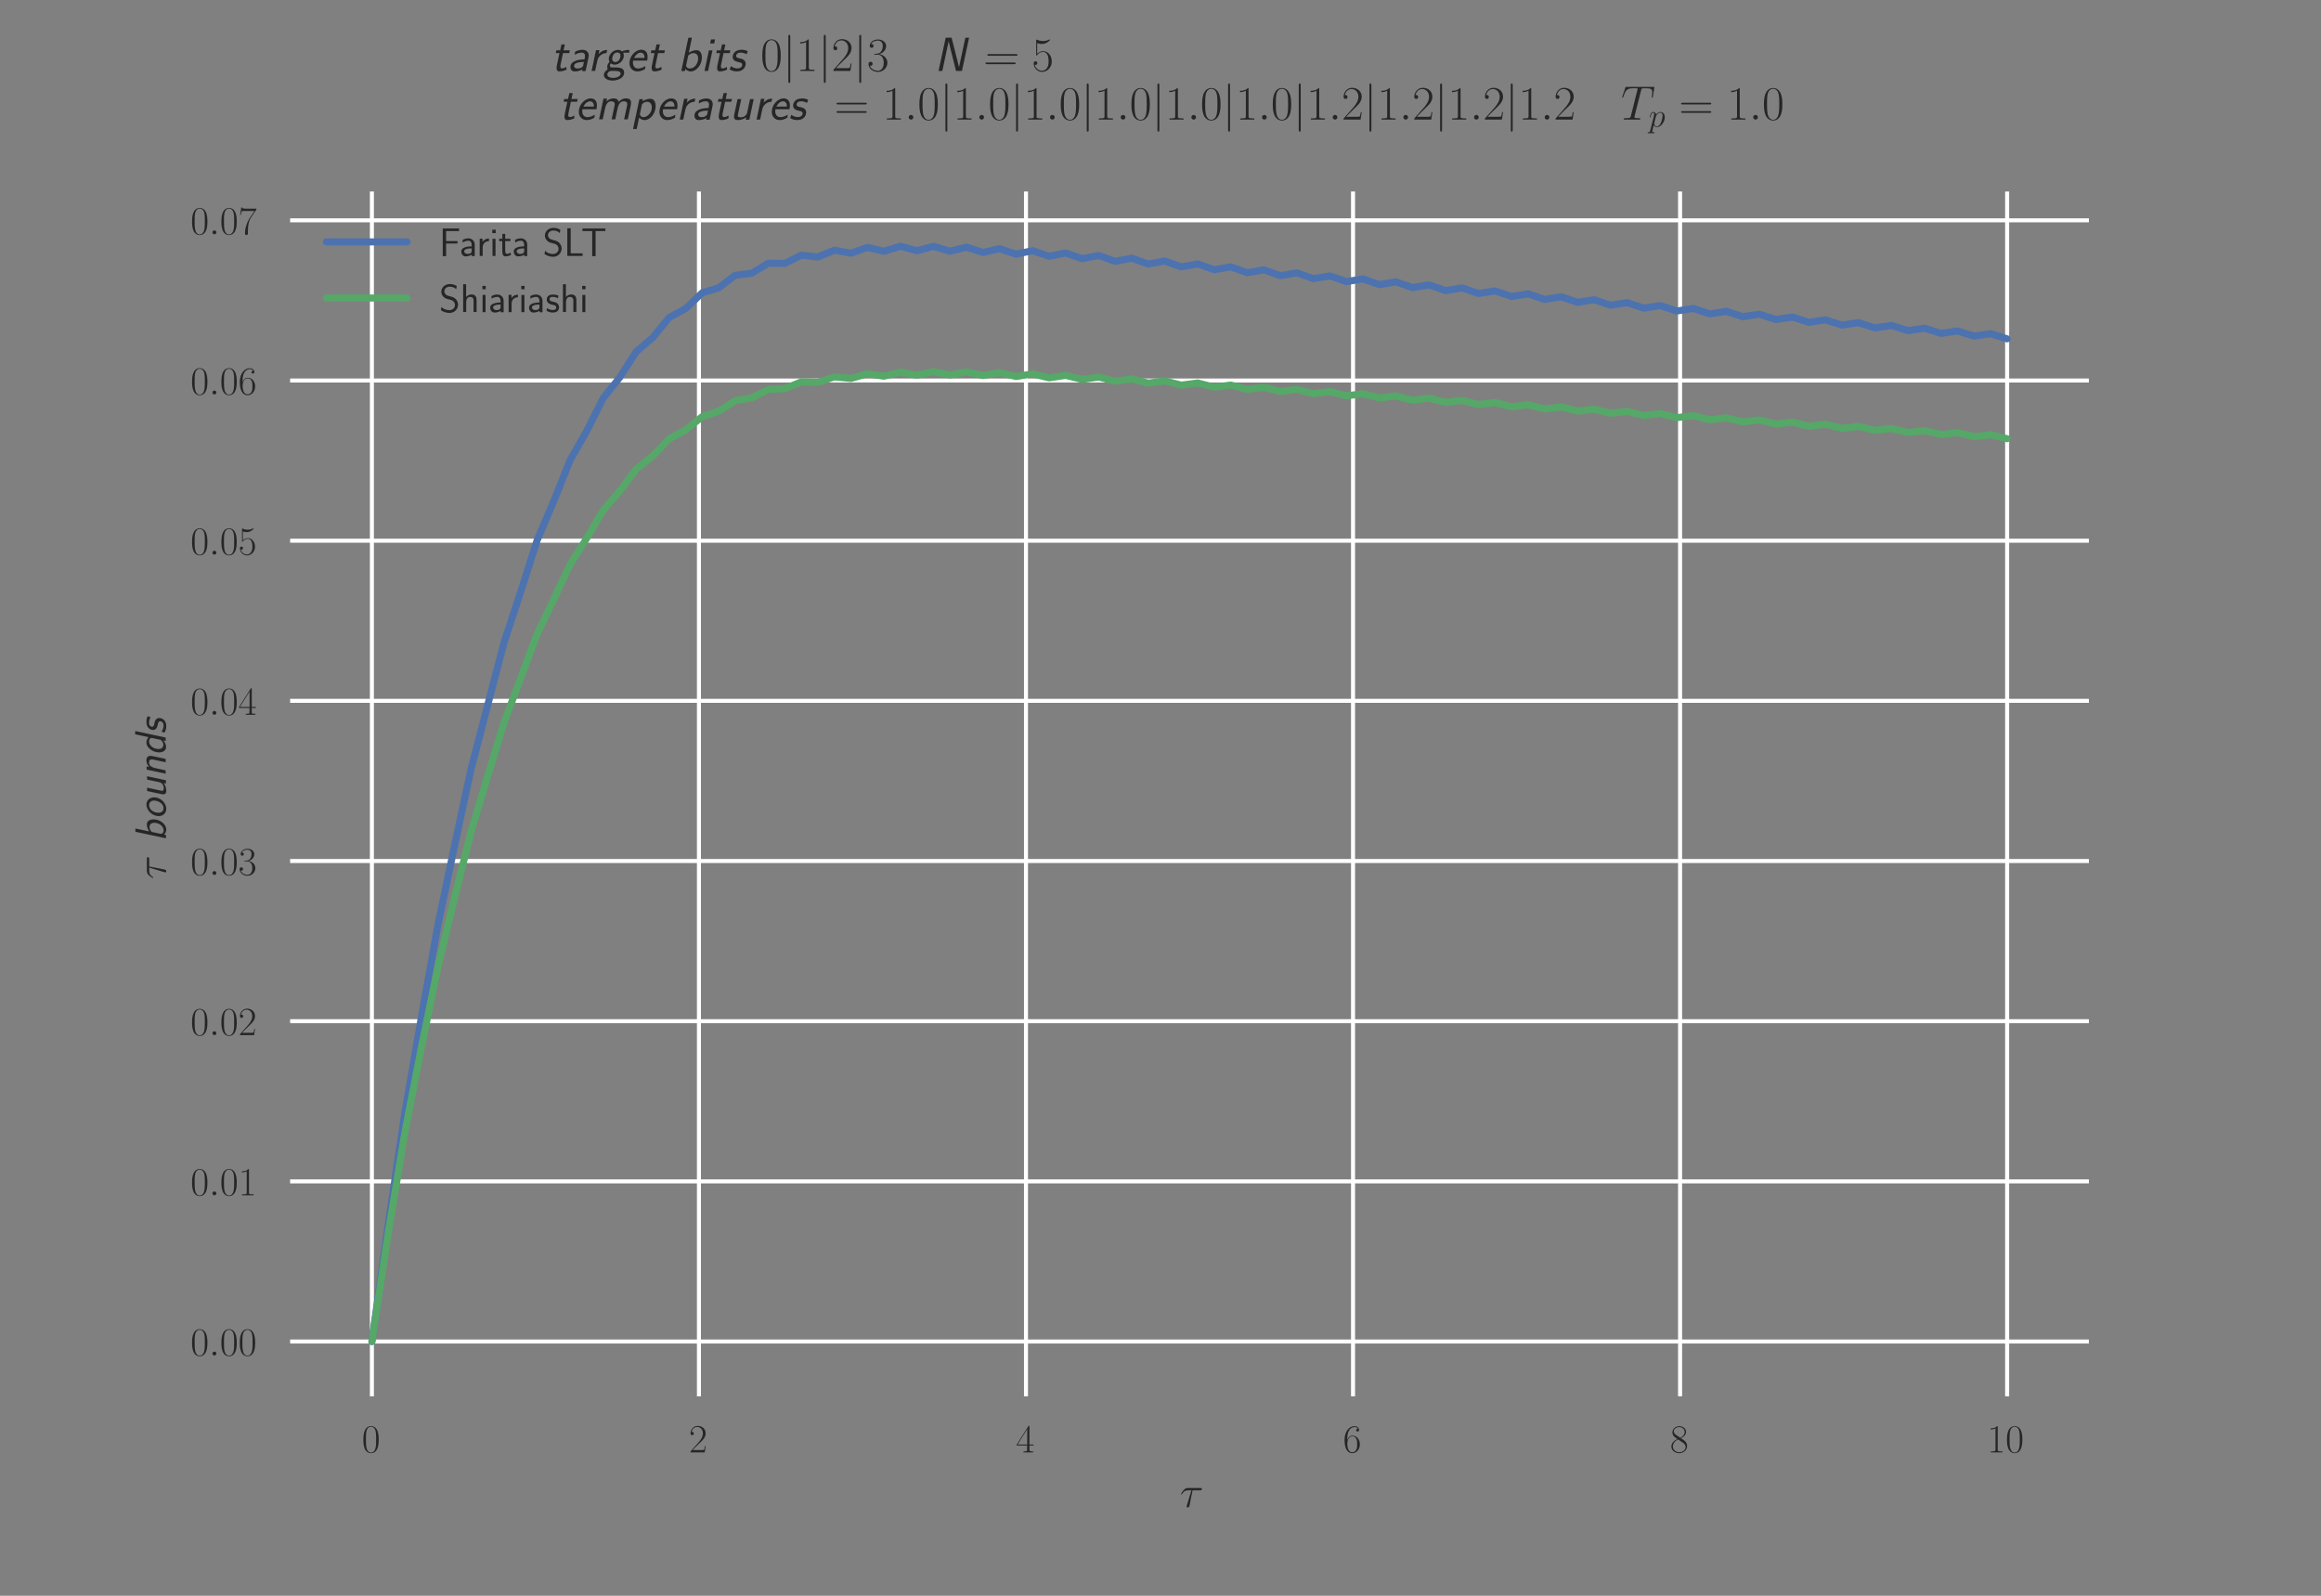 <?xml version="1.0" encoding="utf-8" standalone="no"?>
<!DOCTYPE svg PUBLIC "-//W3C//DTD SVG 1.1//EN"
  "http://www.w3.org/Graphics/SVG/1.1/DTD/svg11.dtd">
<!-- Created with matplotlib (https://matplotlib.org/) -->
<svg height="396pt" version="1.1" viewBox="0 0 576 396" width="576pt" xmlns="http://www.w3.org/2000/svg" xmlns:xlink="http://www.w3.org/1999/xlink">
 <rect x="0" y="0" width="576" height="396" fill="#808080" stroke="none"/>
 <defs>
  <style type="text/css">
*{stroke-linecap:butt;stroke-linejoin:round;}
  </style>
 </defs>
 <g id="figure_1">
  <g id="patch_1">
   <path d="M 0 396 
L 576 396 
L 576 0 
L 0 0 
z
" style="fill:none;"/>
  </g>
  <g id="axes_1">
   <g id="patch_2">
    <path d="M 72 346.5 
L 518.4 346.5 
L 518.4 47.52 
L 72 47.52 
z
" style="fill:none;"/>
   </g>
   <g id="matplotlib.axis_1">
    <g id="xtick_1">
     <g id="line2d_1">
      <path clip-path="url(#p710c9ab25a)" d="M 92.291 346.5 
L 92.291 47.52 
" style="fill:none;stroke:#ffffff;stroke-linecap:round;"/>
     </g>
     <g id="line2d_2"/>
     <g id="text_1">
      <!-- $\mathdefault{0}$ -->
      <defs>
       <path d="M 42 31.641 
C 42 37.75 41.906 48.125 37.703 56.109 
C 34 63.109 28.094 65.594 22.906 65.594 
C 18.094 65.594 12 63.406 8.203 56.203 
C 4.203 48.719 3.797 39.438 3.797 31.641 
C 3.797 25.953 3.906 17.281 7 9.672 
C 11.297 -0.609 19 -2 22.906 -2 
C 27.5 -2 34.5 -0.109 38.594 9.375 
C 41.594 16.281 42 24.359 42 31.641 
z
M 22.906 -0.406 
C 16.5 -0.406 12.703 5.078 11.297 12.688 
C 10.203 18.562 10.203 27.156 10.203 32.75 
C 10.203 40.438 10.203 46.828 11.5 52.922 
C 13.406 61.391 19 64 22.906 64 
C 27 64 32.297 61.297 34.203 53.125 
C 35.5 47.438 35.594 40.734 35.594 32.75 
C 35.594 26.25 35.594 18.266 34.406 12.375 
C 32.297 1.484 26.406 -0.406 22.906 -0.406 
z
" id="CMR17-48"/>
      </defs>
      <g style="fill:#262626;" transform="translate(89.8 360.418)scale(0.1 -0.1)">
       <use transform="scale(0.996)" xlink:href="#CMR17-48"/>
      </g>
     </g>
    </g>
    <g id="xtick_2">
     <g id="line2d_3">
      <path clip-path="url(#p710c9ab25a)" d="M 173.454 346.5 
L 173.454 47.52 
" style="fill:none;stroke:#ffffff;stroke-linecap:round;"/>
     </g>
     <g id="line2d_4"/>
     <g id="text_2">
      <!-- $\mathdefault{2}$ -->
      <defs>
       <path d="M 41.703 15.453 
L 39.906 15.453 
C 38.906 8.375 38.094 7.172 37.703 6.562 
C 37.203 5.766 30 5.766 28.594 5.766 
L 9.406 5.766 
C 13 9.672 20 16.75 28.5 24.953 
C 34.594 30.734 41.703 37.531 41.703 47.422 
C 41.703 59.219 32.297 66 21.797 66 
C 10.797 66 4.094 56.312 4.094 47.344 
C 4.094 43.438 7 42.938 8.203 42.938 
C 9.203 42.938 12.203 43.547 12.203 47.031 
C 12.203 50.109 9.594 51 8.203 51 
C 7.594 51 7 50.906 6.594 50.703 
C 8.5 59.219 14.297 63.406 20.406 63.406 
C 29.094 63.406 34.797 56.516 34.797 47.422 
C 34.797 38.734 29.703 31.25 24 24.75 
L 4.094 2.281 
L 4.094 0 
L 39.297 0 
z
" id="CMR17-50"/>
      </defs>
      <g style="fill:#262626;" transform="translate(170.964 360.418)scale(0.1 -0.1)">
       <use transform="scale(0.996)" xlink:href="#CMR17-50"/>
      </g>
     </g>
    </g>
    <g id="xtick_3">
     <g id="line2d_5">
      <path clip-path="url(#p710c9ab25a)" d="M 254.618 346.5 
L 254.618 47.52 
" style="fill:none;stroke:#ffffff;stroke-linecap:round;"/>
     </g>
     <g id="line2d_6"/>
     <g id="text_3">
      <!-- $\mathdefault{4}$ -->
      <defs>
       <path d="M 33.594 64.406 
C 33.594 66.5 33.5 66.5 31.703 66.5 
L 2 19.594 
L 2 17 
L 27.797 17 
L 27.797 7.141 
C 27.797 3.5 27.594 2.5 20.594 2.5 
L 18.703 2.5 
L 18.703 0 
C 21.906 0 27.297 0 30.703 0 
C 34.094 0 39.5 0 42.703 0 
L 42.703 2.5 
L 40.797 2.5 
C 33.797 2.5 33.594 3.5 33.594 7.141 
L 33.594 17 
L 43.797 17 
L 43.797 19.594 
L 33.594 19.594 
z
M 28.094 57.859 
L 28.094 19.594 
L 4 19.594 
z
" id="CMR17-52"/>
      </defs>
      <g style="fill:#262626;" transform="translate(252.127 360.418)scale(0.1 -0.1)">
       <use transform="scale(0.996)" xlink:href="#CMR17-52"/>
      </g>
     </g>
    </g>
    <g id="xtick_4">
     <g id="line2d_7">
      <path clip-path="url(#p710c9ab25a)" d="M 335.782 346.5 
L 335.782 47.52 
" style="fill:none;stroke:#ffffff;stroke-linecap:round;"/>
     </g>
     <g id="line2d_8"/>
     <g id="text_4">
      <!-- $\mathdefault{6}$ -->
      <defs>
       <path d="M 10.594 34 
C 10.594 57.656 21.797 63 28.297 63 
C 30.406 63 35.5 62.641 37.5 59 
C 35.906 59 32.906 59 32.906 55.516 
C 32.906 52.828 35.094 51.922 36.5 51.922 
C 37.406 51.922 40.094 52.312 40.094 55.625 
C 40.094 61.781 35.094 65.297 28.203 65.297 
C 16.297 65.297 3.797 52.969 3.797 31 
C 3.797 3.953 15.094 -2 23.094 -2 
C 32.797 -2 42 6.672 42 20.047 
C 42 32.516 33.906 41.594 23.703 41.594 
C 17.594 41.594 13.094 37.609 10.594 30.625 
z
M 23.094 0.391 
C 10.797 0.391 10.797 18.75 10.797 22.438 
C 10.797 29.625 14.203 40 23.5 40 
C 25.203 40 30.094 40 33.406 33.125 
C 35.203 29.219 35.203 25.141 35.203 20.141 
C 35.203 14.75 35.203 10.781 33.094 6.781 
C 30.906 2.672 27.703 0.391 23.094 0.391 
z
" id="CMR17-54"/>
      </defs>
      <g style="fill:#262626;" transform="translate(333.291 360.418)scale(0.1 -0.1)">
       <use transform="scale(0.996)" xlink:href="#CMR17-54"/>
      </g>
     </g>
    </g>
    <g id="xtick_5">
     <g id="line2d_9">
      <path clip-path="url(#p710c9ab25a)" d="M 416.945 346.5 
L 416.945 47.52 
" style="fill:none;stroke:#ffffff;stroke-linecap:round;"/>
     </g>
     <g id="line2d_10"/>
     <g id="text_5">
      <!-- $\mathdefault{8}$ -->
      <defs>
       <path d="M 27.203 35.375 
C 33.5 38.547 39.906 43.328 39.906 50.984 
C 39.906 60.016 31.094 65.297 23 65.297 
C 13.906 65.297 5.906 58.734 5.906 49.688 
C 5.906 47.203 6.5 42.922 10.406 39.141 
C 11.406 38.156 15.594 35.172 18.297 33.281 
C 13.797 30.984 3.297 25.531 3.297 14.594 
C 3.297 4.359 13.094 -2 22.797 -2 
C 33.5 -2 42.5 5.656 42.5 15.781 
C 42.5 24.844 36.406 29.016 32.406 31.703 
z
M 14.094 44.094 
C 13.297 44.594 9.297 47.672 9.297 52.359 
C 9.297 58.422 15.594 63 22.797 63 
C 30.703 63 36.5 57.438 36.5 50.969 
C 36.5 41.703 26.094 36.422 25.594 36.422 
C 25.5 36.422 25.406 36.422 24.594 37.031 
z
M 32.5 23.734 
C 34 22.641 38.797 19.375 38.797 13.297 
C 38.797 5.953 31.406 0.391 23 0.391 
C 13.906 0.391 7 6.844 7 14.688 
C 7 22.547 13.094 29.094 20 32.188 
z
" id="CMR17-56"/>
      </defs>
      <g style="fill:#262626;" transform="translate(414.455 360.418)scale(0.1 -0.1)">
       <use transform="scale(0.996)" xlink:href="#CMR17-56"/>
      </g>
     </g>
    </g>
    <g id="xtick_6">
     <g id="line2d_11">
      <path clip-path="url(#p710c9ab25a)" d="M 498.109 346.5 
L 498.109 47.52 
" style="fill:none;stroke:#ffffff;stroke-linecap:round;"/>
     </g>
     <g id="line2d_12"/>
     <g id="text_6">
      <!-- $\mathdefault{10}$ -->
      <defs>
       <path d="M 26.594 63.406 
C 26.594 65.5 26.5 65.5 25.094 65.5 
C 21.203 61.188 15.297 59.797 9.703 59.797 
C 9.406 59.797 8.906 59.797 8.797 59.5 
C 8.703 59.297 8.703 59.094 8.703 57 
C 11.797 57 17 57.594 21 59.984 
L 21 7.203 
C 21 3.688 20.797 2.5 12.203 2.5 
L 9.203 2.5 
L 9.203 0 
C 14 0 19 0 23.797 0 
C 28.594 0 33.594 0 38.406 0 
L 38.406 2.5 
L 35.406 2.5 
C 26.797 2.5 26.594 3.594 26.594 7.156 
z
" id="CMR17-49"/>
      </defs>
      <g style="fill:#262626;" transform="translate(493.128 360.418)scale(0.1 -0.1)">
       <use transform="scale(0.996)" xlink:href="#CMR17-49"/>
       <use transform="translate(45.69 0)scale(0.996)" xlink:href="#CMR17-48"/>
      </g>
     </g>
    </g>
    <g id="text_7">
     <!-- $\tau$ -->
     <defs>
      <path d="M 28.703 37.625 
L 45.297 37.625 
C 46.594 37.625 49.906 37.625 49.906 40.812 
C 49.906 43 48 43 46.203 43 
L 18.703 43 
C 16.406 43 13 43 8.406 38.125 
C 5.797 35.234 2.594 29.953 2.594 29.359 
C 2.594 28.766 3.094 28.562 3.703 28.562 
C 4.406 28.562 4.5 28.859 5 29.453 
C 10.203 37.625 15.406 37.625 17.906 37.625 
L 26.203 37.625 
L 15.797 3.484 
C 15.297 1.984 15.297 1.781 15.297 1.484 
C 15.297 0.391 16 -1 18 -1 
C 21.094 -1 21.594 1.688 21.906 3.172 
z
" id="CMMI12-28"/>
     </defs>
     <g style="fill:#262626;" transform="translate(292.805 373.966)scale(0.11 -0.11)">
      <use transform="scale(0.996)" xlink:href="#CMMI12-28"/>
     </g>
    </g>
   </g>
   <g id="matplotlib.axis_2">
    <g id="ytick_1">
     <g id="line2d_13">
      <path clip-path="url(#p710c9ab25a)" d="M 72 332.91 
L 518.4 332.91 
" style="fill:none;stroke:#ffffff;stroke-linecap:round;"/>
     </g>
     <g id="line2d_14"/>
     <g id="text_8">
      <!-- $\mathdefault{0.00}$ -->
      <defs>
       <path d="M 18.406 4.797 
C 18.406 7.688 16 9.672 13.594 9.672 
C 10.703 9.672 8.703 7.281 8.703 4.891 
C 8.703 2 11.094 0 13.5 0 
C 16.406 0 18.406 2.391 18.406 4.797 
z
" id="CMMI12-58"/>
      </defs>
      <g style="fill:#262626;" transform="translate(47.289 336.369)scale(0.1 -0.1)">
       <use transform="scale(0.996)" xlink:href="#CMR17-48"/>
       <use transform="translate(45.69 0)scale(0.996)" xlink:href="#CMMI12-58"/>
       <use transform="translate(72.788 0)scale(0.996)" xlink:href="#CMR17-48"/>
       <use transform="translate(118.478 0)scale(0.996)" xlink:href="#CMR17-48"/>
      </g>
     </g>
    </g>
    <g id="ytick_2">
     <g id="line2d_15">
      <path clip-path="url(#p710c9ab25a)" d="M 72 293.163 
L 518.4 293.163 
" style="fill:none;stroke:#ffffff;stroke-linecap:round;"/>
     </g>
     <g id="line2d_16"/>
     <g id="text_9">
      <!-- $\mathdefault{0.01}$ -->
      <g style="fill:#262626;" transform="translate(47.289 296.622)scale(0.1 -0.1)">
       <use transform="scale(0.996)" xlink:href="#CMR17-48"/>
       <use transform="translate(45.69 0)scale(0.996)" xlink:href="#CMMI12-58"/>
       <use transform="translate(72.788 0)scale(0.996)" xlink:href="#CMR17-48"/>
       <use transform="translate(118.478 0)scale(0.996)" xlink:href="#CMR17-49"/>
      </g>
     </g>
    </g>
    <g id="ytick_3">
     <g id="line2d_17">
      <path clip-path="url(#p710c9ab25a)" d="M 72 253.415 
L 518.4 253.415 
" style="fill:none;stroke:#ffffff;stroke-linecap:round;"/>
     </g>
     <g id="line2d_18"/>
     <g id="text_10">
      <!-- $\mathdefault{0.02}$ -->
      <g style="fill:#262626;" transform="translate(47.289 256.874)scale(0.1 -0.1)">
       <use transform="scale(0.996)" xlink:href="#CMR17-48"/>
       <use transform="translate(45.69 0)scale(0.996)" xlink:href="#CMMI12-58"/>
       <use transform="translate(72.788 0)scale(0.996)" xlink:href="#CMR17-48"/>
       <use transform="translate(118.478 0)scale(0.996)" xlink:href="#CMR17-50"/>
      </g>
     </g>
    </g>
    <g id="ytick_4">
     <g id="line2d_19">
      <path clip-path="url(#p710c9ab25a)" d="M 72 213.667 
L 518.4 213.667 
" style="fill:none;stroke:#ffffff;stroke-linecap:round;"/>
     </g>
     <g id="line2d_20"/>
     <g id="text_11">
      <!-- $\mathdefault{0.03}$ -->
      <defs>
       <path d="M 22.094 33.703 
C 31 33.703 34.906 25.969 34.906 17.031 
C 34.906 5 28.5 0.391 22.703 0.391 
C 17.406 0.391 8.797 3.031 6.094 10.828 
C 6.594 10.625 7.094 10.625 7.594 10.625 
C 10 10.625 11.797 12.219 11.797 14.812 
C 11.797 17.703 9.594 19 7.594 19 
C 5.906 19 3.297 18.203 3.297 14.469 
C 3.297 5.234 12.297 -2 22.906 -2 
C 34 -2 42.5 6.719 42.5 16.953 
C 42.5 26.672 34.5 33.703 25 34.797 
C 32.594 36.375 39.906 43.062 39.906 52.016 
C 39.906 59.688 32 65.297 23 65.297 
C 13.906 65.297 5.906 59.828 5.906 52.016 
C 5.906 48.594 8.5 48 9.797 48 
C 11.906 48 13.703 49.297 13.703 51.891 
C 13.703 54.469 11.906 55.766 9.797 55.766 
C 9.406 55.766 8.906 55.766 8.5 55.578 
C 11.406 61.859 19.297 63 22.797 63 
C 26.297 63 32.906 61.328 32.906 51.875 
C 32.906 49.109 32.5 44.188 29.094 39.844 
C 26.094 36 22.703 36 19.406 35.688 
C 18.906 35.688 16.594 35.453 16.203 35.453 
C 15.5 35.359 15.094 35.266 15.094 34.5 
C 15.094 33.797 15.203 33.703 17.203 33.703 
z
" id="CMR17-51"/>
      </defs>
      <g style="fill:#262626;" transform="translate(47.289 217.127)scale(0.1 -0.1)">
       <use transform="scale(0.996)" xlink:href="#CMR17-48"/>
       <use transform="translate(45.69 0)scale(0.996)" xlink:href="#CMMI12-58"/>
       <use transform="translate(72.788 0)scale(0.996)" xlink:href="#CMR17-48"/>
       <use transform="translate(118.478 0)scale(0.996)" xlink:href="#CMR17-51"/>
      </g>
     </g>
    </g>
    <g id="ytick_5">
     <g id="line2d_21">
      <path clip-path="url(#p710c9ab25a)" d="M 72 173.92 
L 518.4 173.92 
" style="fill:none;stroke:#ffffff;stroke-linecap:round;"/>
     </g>
     <g id="line2d_22"/>
     <g id="text_12">
      <!-- $\mathdefault{0.04}$ -->
      <g style="fill:#262626;" transform="translate(47.289 177.379)scale(0.1 -0.1)">
       <use transform="scale(0.996)" xlink:href="#CMR17-48"/>
       <use transform="translate(45.69 0)scale(0.996)" xlink:href="#CMMI12-58"/>
       <use transform="translate(72.788 0)scale(0.996)" xlink:href="#CMR17-48"/>
       <use transform="translate(118.478 0)scale(0.996)" xlink:href="#CMR17-52"/>
      </g>
     </g>
    </g>
    <g id="ytick_6">
     <g id="line2d_23">
      <path clip-path="url(#p710c9ab25a)" d="M 72 134.172 
L 518.4 134.172 
" style="fill:none;stroke:#ffffff;stroke-linecap:round;"/>
     </g>
     <g id="line2d_24"/>
     <g id="text_13">
      <!-- $\mathdefault{0.05}$ -->
      <defs>
       <path d="M 11.406 57.688 
C 12.406 57.281 16.5 56 20.703 56 
C 30 56 35.094 61.109 38 64.062 
C 38 64.953 38 65.5 37.406 65.5 
C 37.297 65.5 37.094 65.5 36.297 65.047 
C 32.797 63.406 28.703 62.078 23.703 62.078 
C 20.703 62.078 16.203 62.484 11.297 64.672 
C 10.203 65.172 10 65.172 9.906 65.172 
C 9.406 65.172 9.297 65.062 9.297 63.078 
L 9.297 34.422 
C 9.297 32.641 9.297 32.141 10.297 32.141 
C 10.797 32.141 11 32.344 11.5 33.031 
C 14.703 37.516 19.094 39.406 24.094 39.406 
C 27.594 39.406 35.094 37.219 35.094 20.141 
C 35.094 16.953 35.094 11.172 32.094 6.578 
C 29.594 2.484 25.703 0.391 21.406 0.391 
C 14.797 0.391 8.094 5 6.297 12.719 
C 6.703 12.609 7.5 12.422 7.906 12.422 
C 9.203 12.422 11.703 13.125 11.703 16.219 
C 11.703 18.906 9.797 20 7.906 20 
C 5.594 20 4.094 18.594 4.094 15.797 
C 4.094 7.094 11 -2 21.594 -2 
C 31.906 -2 41.703 6.875 41.703 19.75 
C 41.703 31.719 33.906 41 24.203 41 
C 19.094 41 14.797 39.109 11.406 35.531 
z
" id="CMR17-53"/>
      </defs>
      <g style="fill:#262626;" transform="translate(47.289 137.632)scale(0.1 -0.1)">
       <use transform="scale(0.996)" xlink:href="#CMR17-48"/>
       <use transform="translate(45.69 0)scale(0.996)" xlink:href="#CMMI12-58"/>
       <use transform="translate(72.788 0)scale(0.996)" xlink:href="#CMR17-48"/>
       <use transform="translate(118.478 0)scale(0.996)" xlink:href="#CMR17-53"/>
      </g>
     </g>
    </g>
    <g id="ytick_7">
     <g id="line2d_25">
      <path clip-path="url(#p710c9ab25a)" d="M 72 94.425 
L 518.4 94.425 
" style="fill:none;stroke:#ffffff;stroke-linecap:round;"/>
     </g>
     <g id="line2d_26"/>
     <g id="text_14">
      <!-- $\mathdefault{0.06}$ -->
      <g style="fill:#262626;" transform="translate(47.289 97.884)scale(0.1 -0.1)">
       <use transform="scale(0.996)" xlink:href="#CMR17-48"/>
       <use transform="translate(45.69 0)scale(0.996)" xlink:href="#CMMI12-58"/>
       <use transform="translate(72.788 0)scale(0.996)" xlink:href="#CMR17-48"/>
       <use transform="translate(118.478 0)scale(0.996)" xlink:href="#CMR17-54"/>
      </g>
     </g>
    </g>
    <g id="ytick_8">
     <g id="line2d_27">
      <path clip-path="url(#p710c9ab25a)" d="M 72 54.677 
L 518.4 54.677 
" style="fill:none;stroke:#ffffff;stroke-linecap:round;"/>
     </g>
     <g id="line2d_28"/>
     <g id="text_15">
      <!-- $\mathdefault{0.07}$ -->
      <defs>
       <path d="M 45.094 61.578 
L 45.094 63.766 
L 21.594 63.766 
C 9.906 63.766 9.703 65.078 9.297 67 
L 7.5 67 
L 4.594 48.344 
L 6.406 48.344 
C 6.703 50.234 7.406 55.312 8.594 57.203 
C 9.203 58 16.594 58 18.297 58 
L 40.297 58 
L 29.203 41.578 
C 21.797 30.531 16.703 15.609 16.703 2.578 
C 16.703 1.391 16.703 -2 20.297 -2 
C 23.906 -2 23.906 1.391 23.906 2.672 
L 23.906 7.266 
C 23.906 23.562 26.703 34.312 31.297 41.188 
z
" id="CMR17-55"/>
      </defs>
      <g style="fill:#262626;" transform="translate(47.289 58.137)scale(0.1 -0.1)">
       <use transform="scale(0.996)" xlink:href="#CMR17-48"/>
       <use transform="translate(45.69 0)scale(0.996)" xlink:href="#CMMI12-58"/>
       <use transform="translate(72.788 0)scale(0.996)" xlink:href="#CMR17-48"/>
       <use transform="translate(118.478 0)scale(0.996)" xlink:href="#CMR17-55"/>
      </g>
     </g>
    </g>
    <g id="text_16">
     <!-- $\tau \textit{ bounds }$ -->
     <defs>
      <path d="M 29.703 69 
L 22.297 69 
L 7.5 -0.203 
L 15.094 -0.203 
L 16 4.281 
C 18.906 0.797 23.094 -1 27.5 -1 
C 38.703 -1 50.406 12.344 50.406 27.953 
C 50.406 34.875 47.406 43.062 39.406 43.062 
C 36.297 43.062 30 42.375 23.094 37.797 
z
M 22 31.969 
C 25.703 35.719 29.594 37 32.797 37 
C 38 37 42.594 33.734 42.594 26.25 
C 42.594 15.719 35.594 5.078 25 5.078 
C 18.906 5.078 17.5 10.391 17.5 10.891 
C 17.5 11.375 17.594 11.781 17.703 12.156 
z
" id="CMSSI17-98"/>
      <path d="M 49.297 26.297 
C 49.297 37 42.203 44 32.797 44 
C 19.5 44 6.703 30.203 6.703 16.203 
C 6.703 6.297 13.5 -1 23.297 -1 
C 36.406 -1 49.297 11.906 49.297 26.297 
z
M 24.594 5.266 
C 18.906 5.266 14.406 9.188 14.406 16.891 
C 14.406 27.516 21.406 37.922 31.5 37.922 
C 37.5 37.922 41.906 33.906 41.906 26.812 
C 41.906 17.5 35.406 5.266 24.594 5.266 
z
" id="CMSSI17-111"/>
      <path d="M 50 42.5 
L 42.406 42.5 
L 36.406 14.5 
C 35.203 8.734 29.797 4.781 23.297 4.781 
C 18.703 4.781 17 5.672 17 8.359 
C 17 9.156 17.297 10.453 17.297 10.547 
L 24.094 42.5 
L 16.5 42.5 
L 9.594 10.312 
C 9.297 8.938 9.094 8.047 9.094 5.953 
C 9.094 -0.203 13.5 -1 16.797 -1 
C 23.203 -1 29.297 0.984 34.5 4.688 
L 33.5 -0.203 
L 40.906 -0.203 
z
" id="CMSSI17-117"/>
      <path d="M 47.203 29.75 
C 47.594 31.438 47.703 32.344 47.703 34.812 
C 47.703 41.078 44.203 44.062 37.297 44.062 
C 28.797 44.062 23 37.797 22.594 37.391 
L 23.906 43.562 
L 16.594 43.562 
L 7.406 0.5 
L 15 0.5 
L 19.594 21.984 
C 20.5 26.266 23.094 38 32.203 38 
C 37.5 38 39.797 35.906 39.797 32.016 
C 39.797 30.625 39.703 30.234 39.594 29.734 
L 33.297 0.5 
L 40.906 0.5 
z
" id="CMSSI17-110"/>
      <path d="M 55.594 69.5 
L 48.203 69.5 
L 41.703 39.094 
C 36.906 43.875 31.203 43.875 28.906 43.875 
C 17.906 43.875 7.203 29.641 7.203 15.234 
C 7.203 6.859 11.297 -0.5 19.203 -0.5 
C 21.703 -0.5 27.703 0.094 34.297 5.312 
L 33.203 0.297 
L 40.797 0.297 
z
M 35.703 11.906 
C 34.203 9.906 30.094 5.609 24.594 5.609 
C 21.594 5.609 14.906 6.891 14.906 16.594 
C 14.906 28 22.406 38 32.406 38 
C 36.797 38 39.094 35.484 40.203 33.297 
z
" id="CMSSI17-100"/>
      <path d="M 40.906 40.984 
C 37.094 42.969 33.406 43.969 28.094 43.969 
C 12 43.969 9.594 32.469 9.594 29.078 
C 9.594 20.969 17.703 19.266 20.797 18.578 
C 26 17.469 29.406 16.766 29.406 12.672 
C 29.406 10.781 28 5.266 19.5 5.266 
C 16.203 5.266 10.703 5.969 6 9.969 
L 3.406 3.281 
C 6.703 0.984 11.906 -1 18.203 -1 
C 33.406 -1 36.703 10.297 36.703 14.797 
C 36.703 23.391 28.5 25.094 24.594 25.906 
C 20.203 26.797 16.906 27.5 16.906 31.188 
C 16.906 31.484 16.906 38 25.906 38 
C 30.094 38 34 37.203 38.406 34.594 
z
" id="CMSSI17-115"/>
     </defs>
     <g style="fill:#262626;" transform="translate(41.158 218.169)rotate(-90)scale(0.11 -0.11)">
      <use transform="scale(0.996)" xlink:href="#CMMI12-28"/>
      <use transform="translate(84.72 0)scale(0.996)" xlink:href="#CMSSI17-98"/>
      <use transform="translate(135.528 0)scale(0.996)" xlink:href="#CMSSI17-111"/>
      <use transform="translate(182.371 0)scale(0.996)" xlink:href="#CMSSI17-117"/>
      <use transform="translate(230.576 0)scale(0.996)" xlink:href="#CMSSI17-110"/>
      <use transform="translate(278.781 0)scale(0.996)" xlink:href="#CMSSI17-100"/>
      <use transform="translate(326.986 0)scale(0.996)" xlink:href="#CMSSI17-115"/>
     </g>
    </g>
   </g>
   <g id="line2d_29">
    <path clip-path="url(#p710c9ab25a)" d="M 92.291 332.91 
L 96.39 303.59 
L 100.489 276.05 
L 104.588 252.337 
L 108.688 229.506 
L 112.787 209.968 
L 116.886 190.919 
L 120.985 175.123 
L 125.084 159.468 
L 129.183 146.984 
L 133.283 134.119 
L 137.382 124.459 
L 141.481 114.203 
L 145.58 107.002 
L 149.679 98.834 
L 153.779 93.686 
L 157.878 87.289 
L 161.977 83.793 
L 166.076 78.79 
L 170.175 76.577 
L 174.274 72.649 
L 178.374 71.413 
L 182.473 68.305 
L 186.572 67.804 
L 190.671 65.312 
L 194.77 65.357 
L 198.869 63.326 
L 202.969 63.775 
L 207.068 62.087 
L 211.167 62.831 
L 215.266 61.397 
L 219.365 62.356 
L 223.464 61.11 
L 227.564 62.224 
L 231.663 61.117 
L 235.762 62.342 
L 239.861 61.339 
L 243.96 62.642 
L 248.06 61.717 
L 252.159 63.074 
L 256.258 62.207 
L 260.357 63.602 
L 264.456 62.778 
L 268.555 64.197 
L 272.655 63.407 
L 276.754 64.842 
L 280.853 64.077 
L 284.952 65.52 
L 289.051 64.775 
L 293.15 66.223 
L 297.25 65.494 
L 301.349 66.942 
L 305.448 66.226 
L 309.547 67.671 
L 313.646 66.966 
L 317.745 68.408 
L 321.845 67.711 
L 325.944 69.147 
L 330.043 68.459 
L 334.142 69.889 
L 338.241 69.207 
L 342.34 70.63 
L 346.44 69.954 
L 350.539 71.37 
L 354.638 70.699 
L 358.737 72.107 
L 362.836 71.442 
L 366.936 72.842 
L 371.035 72.182 
L 375.134 73.574 
L 379.233 72.919 
L 383.332 74.303 
L 387.431 73.652 
L 391.531 75.027 
L 395.63 74.381 
L 399.729 75.748 
L 403.828 75.106 
L 407.927 76.465 
L 412.026 75.827 
L 416.126 77.178 
L 420.225 76.544 
L 424.324 77.887 
L 428.423 77.257 
L 432.522 78.592 
L 436.621 77.966 
L 440.721 79.293 
L 444.82 78.671 
L 448.919 79.989 
L 453.018 79.371 
L 457.117 80.682 
L 461.217 80.067 
L 465.316 81.371 
L 469.415 80.759 
L 473.514 82.055 
L 477.613 81.447 
L 481.712 82.735 
L 485.812 82.132 
L 489.911 83.412 
L 494.01 82.811 
L 498.109 84.084 
" style="fill:none;stroke:#4c72b0;stroke-linecap:round;stroke-width:1.75;"/>
   </g>
   <g id="line2d_30">
    <path clip-path="url(#p710c9ab25a)" d="M 92.291 332.91 
L 96.39 305.736 
L 100.489 280.938 
L 104.588 259.854 
L 108.688 239.917 
L 112.787 222.864 
L 116.886 206.463 
L 120.985 192.725 
L 125.084 179.311 
L 129.183 168.398 
L 133.283 157.379 
L 137.382 148.846 
L 141.481 140.061 
L 145.58 133.608 
L 149.679 126.613 
L 153.779 121.908 
L 157.878 116.44 
L 161.977 113.15 
L 166.076 108.888 
L 170.175 106.703 
L 174.274 103.376 
L 178.374 102.038 
L 182.473 99.424 
L 186.572 98.726 
L 190.671 96.65 
L 194.77 96.431 
L 198.869 94.758 
L 202.969 94.894 
L 207.068 93.521 
L 211.167 93.918 
L 215.266 92.767 
L 219.365 93.356 
L 223.464 92.369 
L 227.564 93.098 
L 231.663 92.233 
L 235.762 93.062 
L 239.861 92.288 
L 243.96 93.19 
L 248.06 92.482 
L 252.159 93.436 
L 256.258 92.778 
L 260.357 93.768 
L 264.456 93.147 
L 268.555 94.163 
L 272.655 93.57 
L 276.754 94.604 
L 280.853 94.032 
L 284.952 95.077 
L 289.051 94.521 
L 293.15 95.574 
L 297.25 95.031 
L 301.349 96.087 
L 305.448 95.554 
L 309.547 96.612 
L 313.646 96.087 
L 317.745 97.144 
L 321.845 96.626 
L 325.944 97.683 
L 330.043 97.17 
L 334.142 98.224 
L 338.241 97.716 
L 342.34 98.767 
L 346.44 98.264 
L 350.539 99.312 
L 354.638 98.812 
L 358.737 99.856 
L 362.836 99.36 
L 366.936 100.4 
L 371.035 99.907 
L 375.134 100.943 
L 379.233 100.453 
L 383.332 101.484 
L 387.431 100.997 
L 391.531 102.024 
L 395.63 101.54 
L 399.729 102.563 
L 403.828 102.081 
L 407.927 103.099 
L 412.026 102.62 
L 416.126 103.634 
L 420.225 103.158 
L 424.324 104.167 
L 428.423 103.693 
L 432.522 104.697 
L 436.621 104.226 
L 440.721 105.226 
L 444.82 104.757 
L 448.919 105.753 
L 453.018 105.286 
L 457.117 106.277 
L 461.217 105.813 
L 465.316 106.799 
L 469.415 106.337 
L 473.514 107.32 
L 477.613 106.86 
L 481.712 107.838 
L 485.812 107.38 
L 489.911 108.353 
L 494.01 107.898 
L 498.109 108.867 
" style="fill:none;stroke:#55a868;stroke-linecap:round;stroke-width:1.75;"/>
   </g>
   <g id="patch_3">
    <path d="M 72 346.5 
L 72 47.52 
" style="fill:none;"/>
   </g>
   <g id="patch_4">
    <path d="M 518.4 346.5 
L 518.4 47.52 
" style="fill:none;"/>
   </g>
   <g id="patch_5">
    <path d="M 72 346.5 
L 518.4 346.5 
" style="fill:none;"/>
   </g>
   <g id="patch_6">
    <path d="M 72 47.52 
L 518.4 47.52 
" style="fill:none;"/>
   </g>
   <g id="text_17">
    <!-- $\textit{target bits }0 | 1 | 2 | 3 \quad \textit{N = }5 \\\textit{ temperatures } =1.0|1.0|1.0|1.0|1.0|1.0|1.2|1.2|1.2|1.2\quad T_p=1.0 $ -->
    <defs>
     <path d="M 24.594 37 
L 37.594 37 
L 38.797 42.766 
L 25.797 42.766 
L 28.5 55 
L 21.406 55 
L 18.703 42.766 
L 10.797 42.766 
L 9.594 37 
L 17.297 37 
C 16.594 33.594 12.703 15.5 12.406 13.891 
C 11.5 9.5 11.297 8.609 11.297 6.391 
C 11.297 0.094 14.297 -1 17.203 -1 
C 24.203 -1 30 1.781 31.906 2.688 
L 31.594 8.562 
C 28.297 6.172 25 5.266 22.5 5.266 
C 20.203 5.266 19.094 6.672 19.094 9.688 
C 19.094 10.781 19.203 11.375 19.406 12.172 
z
" id="CMSSI17-116"/>
     <path d="M 43.594 28.188 
C 44 30.188 44.094 30.594 44.094 31.781 
C 44.094 37.375 40.5 43.875 31.297 43.875 
C 27.203 43.875 22.094 43.172 15.703 39.891 
L 15 33.406 
C 19.797 36.203 24.297 38 30 38 
C 35.594 38 36.406 33.172 36.406 30.953 
C 36.406 29.75 35.703 26.328 35.203 24 
C 26 24 6.094 21.891 6.094 8.312 
C 6.094 7.5 6.094 -1 14.703 -1 
C 16.594 -1 24.594 -1 31 3.391 
L 30.203 -0.297 
L 37.594 -0.297 
z
M 34.094 18.625 
C 33.797 17.172 32.703 11.656 32.406 10.781 
C 30.703 6.422 24.594 4.984 20.797 4.984 
C 17.797 4.984 13.703 6.219 13.703 10.453 
C 13.703 18.625 30.906 18.625 34.094 18.625 
z
" id="CMSSI17-97"/>
     <path d="M 18.594 17.5 
C 20.094 24.203 20.703 27.406 25.297 31.797 
C 27 33.406 31.5 37 38.5 37 
L 39.906 43.578 
C 30.5 43.578 25 38.016 22.094 35.203 
L 23.797 43.172 
L 16.703 43.172 
L 7.5 0 
L 14.906 0 
z
" id="CMSSI17-114"/>
     <path d="M 41.094 37.703 
C 41.203 37.703 41.406 37.703 41.5 37.703 
C 43.203 37.703 45.594 38 47.406 38 
C 50.5 38 51 37.891 53.594 37.609 
L 53.797 43.672 
C 46.594 43.672 41.406 41.875 38.5 40.688 
C 35.297 43.672 31.703 43.672 30.094 43.672 
C 20.406 43.672 11.203 34.547 11.203 25.125 
C 11.203 24.547 11.297 21.516 12.797 18.953 
C 10.094 16.172 7.906 12.172 7.906 8.188 
C 7.906 5.688 8.703 3.984 9.094 3.391 
C 4.203 0.688 0.906 -4.297 0.906 -8.5 
C 0.906 -14.906 8.297 -20 19.094 -20 
C 29.203 -20 43.094 -15 43.094 -3.625 
C 43.094 3.062 38.797 7.266 26.203 7.266 
L 18.203 7.266 
C 16.406 7.266 13.594 7.266 13.594 11.078 
C 13.594 13.375 14.906 15.188 15.406 15.781 
C 17 14.484 19.797 13 23.594 13 
C 33 13 42.406 21.859 42.406 31.594 
C 42.406 33.766 42 36.016 41 37.703 
z
M 24.703 18.469 
C 21.297 18.469 18.297 20.422 18.297 25.141 
C 18.297 30.641 21.703 38.297 29 38.297 
C 32.297 38.297 35.406 36.438 35.406 31.625 
C 35.406 26.516 32.203 18.469 24.703 18.469 
z
M 24.594 0 
C 31.203 0 35.797 -1.406 35.797 -5.719 
C 35.797 -10.719 28.203 -14.516 20.297 -14.516 
C 13.5 -14.516 8.094 -11.812 8.094 -7.719 
C 8.094 -6.812 9.094 0 16.594 0 
z
" id="CMSSI17-103"/>
     <path d="M 43.797 21.516 
C 44.406 24.141 44.703 26.859 44.703 29.578 
C 44.703 41.484 37.094 44 31.594 44 
C 19.203 44 7.094 30.391 7.094 16.406 
C 7.094 5.5 14.406 -1 23.406 -1 
C 27.5 -1 33.094 0 39.5 3.875 
L 40.203 10.234 
C 33.5 5.562 27.297 5.078 24.906 5.078 
C 18.203 5.078 14.297 10.312 14.297 17.25 
C 14.297 21.516 14.594 21.516 16.594 21.516 
z
M 16.703 27 
C 19.906 33.734 25.5 37.922 30.203 37.922 
C 38.406 37.922 38.406 29.438 38.406 27 
z
" id="CMSSI17-101"/>
     <path d="M 29.203 65.359 
L 20.797 65.359 
L 19.094 57 
L 27.5 57 
z
M 7.406 0 
L 14.797 0 
L 23.906 42.688 
L 16.5 42.688 
z
" id="CMSSI17-105"/>
     <path d="M 15.906 71.406 
C 15.906 73.203 15.906 75 13.906 75 
C 11.906 75 11.906 73.203 11.906 71.406 
L 11.906 -21.406 
C 11.906 -23.203 11.906 -25 13.906 -25 
C 15.906 -25 15.906 -23.203 15.906 -21.406 
z
" id="CMSY10-106"/>
     <path d="M 72.203 69 
L 64.406 69 
L 51.297 7.656 
L 51.203 7.656 
C 50.5 11.141 49.594 14.609 48.594 18.578 
L 35.906 69 
L 23.594 69 
L 8.797 0 
L 16.594 0 
L 29.703 61.344 
L 29.797 61.344 
C 30.297 58.656 31.703 53.391 34.203 43.234 
L 45.094 0 
L 57.406 0 
z
" id="CMSSI17-78"/>
     <path d="M 72 31.516 
C 73.297 31.516 75 31.516 75 33.203 
C 75 35 73 35 71.594 35 
L 15.797 35 
C 14.094 35 12.406 35 12.406 33.203 
C 12.406 31.516 13.906 31.516 15.297 31.516 
z
M 67.797 14 
C 69.5 14 71.203 14 71.203 15.797 
C 71.203 17.484 69.703 17.484 68.297 17.484 
L 11.594 17.484 
C 10.297 17.484 8.594 17.484 8.594 15.797 
C 8.594 14 10.594 14 12 14 
z
" id="CMSSI17-61"/>
     <path d="M 73.297 29.75 
C 73.5 30.547 73.797 32.938 73.797 34.703 
C 73.797 37.297 73.797 44.062 63.406 44.062 
C 55.594 44.062 50.406 39.188 47.797 36.609 
C 47 41.984 43.203 44.062 37.406 44.062 
C 29.906 44.062 24.406 39.312 22.594 37.406 
L 23.906 43.562 
L 16.594 43.562 
L 7.406 0.5 
L 15 0.5 
L 19.594 21.984 
C 20.5 26.359 23.094 38 32.297 38 
C 36.906 38 39.906 36.406 39.906 32.016 
C 39.906 30.625 39.797 30.234 39.703 29.734 
L 33.406 0.5 
L 41 0.5 
L 45.594 21.984 
C 46.5 26.359 49.094 38 58.297 38 
C 62.906 38 65.906 36.406 65.906 32.016 
C 65.906 30.625 65.797 30.234 65.703 29.734 
L 59.406 0.5 
L 67 0.5 
z
" id="CMSSI17-109"/>
     <path d="M 16 4.281 
C 17.5 2.391 21.406 -1 27.5 -1 
C 39 -1 50.406 12.703 50.406 28.188 
C 50.406 33.547 48.297 43.266 39.594 43.266 
C 36.797 43.266 29.906 42.578 23.094 37.891 
L 24 42.469 
L 16.594 42.469 
L 3.406 -19.5 
L 11 -19.5 
z
M 22 32.031 
C 26 35.906 30 37 32.703 37 
C 38.406 37 42.406 32.438 42.406 25.297 
C 42.406 14.203 33.203 5.078 25 5.078 
C 21.297 5.078 18.703 6.969 17.5 10.734 
z
" id="CMSSI17-112"/>
     <path d="M 64.297 31.516 
C 65.797 31.516 67.297 31.516 67.297 33.203 
C 67.297 35 65.594 35 63.906 35 
L 8 35 
C 6.297 35 4.594 35 4.594 33.203 
C 4.594 31.516 6.094 31.516 7.594 31.516 
z
M 63.906 14 
C 65.594 14 67.297 14 67.297 15.797 
C 67.297 17.484 65.797 17.484 64.297 17.484 
L 7.594 17.484 
C 6.094 17.484 4.594 17.484 4.594 15.797 
C 4.594 14 6.297 14 8 14 
z
" id="CMR17-61"/>
     <path d="M 41.703 61.094 
C 42.297 63.5 42.5 64.391 44 64.797 
C 44.797 65 48.094 65 50.203 65 
C 60.203 65 64.906 64.594 64.906 56.781 
C 64.906 55.266 64.5 51.484 63.906 47.766 
L 63.797 46.562 
C 63.797 46.156 64.203 45.562 64.797 45.562 
C 65.797 45.562 65.797 46.062 66.094 47.656 
L 69 65.375 
C 69.203 66.297 69.203 66.5 69.203 66.797 
C 69.203 67.891 68.594 67.891 66.594 67.891 
L 11.906 67.891 
C 9.594 67.891 9.5 67.797 8.906 66 
L 2.797 47.969 
C 2.703 47.75 2.406 46.656 2.406 46.562 
C 2.406 46.062 2.797 45.562 3.406 45.562 
C 4.203 45.562 4.406 45.953 4.797 47.25 
C 9 59.391 11.094 65 24.406 65 
L 31.094 65 
C 33.5 65 34.5 65 34.5 63.891 
C 34.5 63.578 34.5 63.391 34 61.578 
L 20.594 7.797 
C 19.594 3.891 19.406 2.891 8.797 2.891 
C 6.297 2.891 5.594 2.891 5.594 1 
C 5.594 0 6.703 0 7.203 0 
C 9.703 0 12.297 0 14.797 0 
L 30.406 0 
C 32.906 0 35.594 0 38.094 0 
C 39.203 0 40.203 0 40.203 1.891 
C 40.203 2.891 39.5 2.891 36.906 2.891 
C 27.906 2.891 27.906 3.797 27.906 5.297 
C 27.906 5.406 27.906 6.109 28.297 7.719 
z
" id="CMMI12-84"/>
     <path d="M 4.297 -12.328 
C 3.594 -15.312 3.203 -16.109 -0.906 -16.109 
C -2.094 -16.109 -3.094 -16.109 -3.094 -18 
C -3.094 -18.203 -3 -19 -1.906 -19 
C -0.594 -19 0.797 -19 2.094 -19 
L 6.406 -19 
C 8.5 -19 13.594 -19 15.703 -19 
C 16.297 -19 17.5 -19 17.5 -17.203 
C 17.5 -16.109 16.797 -16.109 15.094 -16.109 
C 10.5 -16.109 10.203 -15.422 10.203 -14.641 
C 10.203 -13.453 14.703 3.422 15.297 5.688 
C 16.406 2.891 19.094 -1 24.297 -1 
C 35.594 -1 47.797 13.672 47.797 28.344 
C 47.797 37.516 42.594 44 35.094 44 
C 28.703 44 23.297 37.812 22.203 36.422 
C 21.406 41.406 17.5 44 13.5 44 
C 10.594 44 8.297 42.609 6.406 38.812 
C 4.594 35.219 3.203 29.141 3.203 28.734 
C 3.203 28.344 3.594 27.844 4.297 27.844 
C 5.094 27.844 5.203 27.938 5.797 30.234 
C 7.297 36.125 9.203 42.016 13.203 42.016 
C 15.5 42.016 16.297 40.422 16.297 37.453 
C 16.297 35.078 16 34.078 15.594 32.297 
z
M 21.594 31.141 
C 22.297 33.922 25.094 36.828 26.703 38.219 
C 27.797 39.219 31.094 42.016 34.906 42.016 
C 39.297 42.016 41.297 37.625 41.297 32.438 
C 41.297 27.641 38.5 16.359 36 11.172 
C 33.5 5.781 28.906 1 24.297 1 
C 17.5 1 16.406 9.578 16.406 9.984 
C 16.406 10.281 16.594 11.078 16.703 11.578 
z
" id="CMMI12-112"/>
    </defs>
    <g style="fill:#262626;" transform="translate(136.777 17.602)scale(0.12 -0.12)">
     <use transform="scale(0.996)" xlink:href="#CMSSI17-116"/>
     <use transform="translate(33.832 0)scale(0.996)" xlink:href="#CMSSI17-97"/>
     <use transform="translate(76.151 0)scale(0.996)" xlink:href="#CMSSI17-114"/>
     <use transform="translate(108.061 0)scale(0.996)" xlink:href="#CMSSI17-103"/>
     <use transform="translate(154.904 0)scale(0.996)" xlink:href="#CMSSI17-101"/>
     <use transform="translate(196.543 0)scale(0.996)" xlink:href="#CMSSI17-116"/>
     <use transform="translate(261.604 0)scale(0.996)" xlink:href="#CMSSI17-98"/>
     <use transform="translate(309.809 0)scale(0.996)" xlink:href="#CMSSI17-105"/>
     <use transform="translate(331.99 0)scale(0.996)" xlink:href="#CMSSI17-116"/>
     <use transform="translate(365.821 0)scale(0.996)" xlink:href="#CMSSI17-115"/>
     <use transform="translate(432.964 0)scale(0.996)" xlink:href="#CMR17-48"/>
     <use transform="translate(478.654 0)scale(0.996)" xlink:href="#CMSY10-106"/>
     <use transform="translate(506.328 0)scale(0.996)" xlink:href="#CMR17-49"/>
     <use transform="translate(552.019 0)scale(0.996)" xlink:href="#CMSY10-106"/>
     <use transform="translate(579.693 0)scale(0.996)" xlink:href="#CMR17-50"/>
     <use transform="translate(625.383 0)scale(0.996)" xlink:href="#CMSY10-106"/>
     <use transform="translate(653.058 0)scale(0.996)" xlink:href="#CMR17-51"/>
     <use transform="translate(792.435 0)scale(0.996)" xlink:href="#CMSSI17-78"/>
     <use transform="translate(889.726 0)scale(0.996)" xlink:href="#CMSSI17-61"/>
     <use transform="translate(993.823 0)scale(0.996)" xlink:href="#CMR17-53"/>
     <use transform="translate(16.285 -100.623)scale(0.996)" xlink:href="#CMSSI17-116"/>
     <use transform="translate(50.117 -100.623)scale(0.996)" xlink:href="#CMSSI17-101"/>
     <use transform="translate(91.756 -100.623)scale(0.996)" xlink:href="#CMSSI17-109"/>
     <use transform="translate(165.985 -100.623)scale(0.996)" xlink:href="#CMSSI17-112"/>
     <use transform="translate(216.792 -100.623)scale(0.996)" xlink:href="#CMSSI17-101"/>
     <use transform="translate(258.431 -100.623)scale(0.996)" xlink:href="#CMSSI17-114"/>
     <use transform="translate(290.341 -100.623)scale(0.996)" xlink:href="#CMSSI17-97"/>
     <use transform="translate(335.263 -100.623)scale(0.996)" xlink:href="#CMSSI17-116"/>
     <use transform="translate(369.094 -100.623)scale(0.996)" xlink:href="#CMSSI17-117"/>
     <use transform="translate(417.299 -100.623)scale(0.996)" xlink:href="#CMSSI17-114"/>
     <use transform="translate(449.209 -100.623)scale(0.996)" xlink:href="#CMSSI17-101"/>
     <use transform="translate(490.848 -100.623)scale(0.996)" xlink:href="#CMSSI17-115"/>
     <use transform="translate(585.664 -100.623)scale(0.996)" xlink:href="#CMR17-61"/>
     <use transform="translate(685.053 -100.623)scale(0.996)" xlink:href="#CMR17-49"/>
     <use transform="translate(730.744 -100.623)scale(0.996)" xlink:href="#CMMI12-58"/>
     <use transform="translate(757.841 -100.623)scale(0.996)" xlink:href="#CMR17-48"/>
     <use transform="translate(803.531 -100.623)scale(0.996)" xlink:href="#CMSY10-106"/>
     <use transform="translate(831.205 -100.623)scale(0.996)" xlink:href="#CMR17-49"/>
     <use transform="translate(876.896 -100.623)scale(0.996)" xlink:href="#CMMI12-58"/>
     <use transform="translate(903.993 -100.623)scale(0.996)" xlink:href="#CMR17-48"/>
     <use transform="translate(949.684 -100.623)scale(0.996)" xlink:href="#CMSY10-106"/>
     <use transform="translate(977.358 -100.623)scale(0.996)" xlink:href="#CMR17-49"/>
     <use transform="translate(1023.048 -100.623)scale(0.996)" xlink:href="#CMMI12-58"/>
     <use transform="translate(1050.145 -100.623)scale(0.996)" xlink:href="#CMR17-48"/>
     <use transform="translate(1095.836 -100.623)scale(0.996)" xlink:href="#CMSY10-106"/>
     <use transform="translate(1123.51 -100.623)scale(0.996)" xlink:href="#CMR17-49"/>
     <use transform="translate(1169.2 -100.623)scale(0.996)" xlink:href="#CMMI12-58"/>
     <use transform="translate(1196.298 -100.623)scale(0.996)" xlink:href="#CMR17-48"/>
     <use transform="translate(1241.988 -100.623)scale(0.996)" xlink:href="#CMSY10-106"/>
     <use transform="translate(1269.662 -100.623)scale(0.996)" xlink:href="#CMR17-49"/>
     <use transform="translate(1315.353 -100.623)scale(0.996)" xlink:href="#CMMI12-58"/>
     <use transform="translate(1342.45 -100.623)scale(0.996)" xlink:href="#CMR17-48"/>
     <use transform="translate(1388.14 -100.623)scale(0.996)" xlink:href="#CMSY10-106"/>
     <use transform="translate(1415.814 -100.623)scale(0.996)" xlink:href="#CMR17-49"/>
     <use transform="translate(1461.505 -100.623)scale(0.996)" xlink:href="#CMMI12-58"/>
     <use transform="translate(1488.602 -100.623)scale(0.996)" xlink:href="#CMR17-48"/>
     <use transform="translate(1534.292 -100.623)scale(0.996)" xlink:href="#CMSY10-106"/>
     <use transform="translate(1561.967 -100.623)scale(0.996)" xlink:href="#CMR17-49"/>
     <use transform="translate(1607.657 -100.623)scale(0.996)" xlink:href="#CMMI12-58"/>
     <use transform="translate(1634.754 -100.623)scale(0.996)" xlink:href="#CMR17-50"/>
     <use transform="translate(1680.445 -100.623)scale(0.996)" xlink:href="#CMSY10-106"/>
     <use transform="translate(1708.119 -100.623)scale(0.996)" xlink:href="#CMR17-49"/>
     <use transform="translate(1753.809 -100.623)scale(0.996)" xlink:href="#CMMI12-58"/>
     <use transform="translate(1780.906 -100.623)scale(0.996)" xlink:href="#CMR17-50"/>
     <use transform="translate(1826.597 -100.623)scale(0.996)" xlink:href="#CMSY10-106"/>
     <use transform="translate(1854.271 -100.623)scale(0.996)" xlink:href="#CMR17-49"/>
     <use transform="translate(1899.961 -100.623)scale(0.996)" xlink:href="#CMMI12-58"/>
     <use transform="translate(1927.059 -100.623)scale(0.996)" xlink:href="#CMR17-50"/>
     <use transform="translate(1972.749 -100.623)scale(0.996)" xlink:href="#CMSY10-106"/>
     <use transform="translate(2000.423 -100.623)scale(0.996)" xlink:href="#CMR17-49"/>
     <use transform="translate(2046.114 -100.623)scale(0.996)" xlink:href="#CMMI12-58"/>
     <use transform="translate(2073.211 -100.623)scale(0.996)" xlink:href="#CMR17-50"/>
     <use transform="translate(2212.589 -100.623)scale(0.996)" xlink:href="#CMMI12-84"/>
     <use transform="translate(2269.764 -115.567)scale(0.697)" xlink:href="#CMMI12-112"/>
     <use transform="translate(2332.207 -100.623)scale(0.996)" xlink:href="#CMR17-61"/>
     <use transform="translate(2431.596 -100.623)scale(0.996)" xlink:href="#CMR17-49"/>
     <use transform="translate(2477.287 -100.623)scale(0.996)" xlink:href="#CMMI12-58"/>
     <use transform="translate(2504.384 -100.623)scale(0.996)" xlink:href="#CMR17-48"/>
    </g>
   </g>
   <g id="legend_1">
    <g id="line2d_31">
     <path d="M 81 60.02 
L 101 60.02 
" style="fill:none;stroke:#4c72b0;stroke-linecap:round;stroke-width:1.75;"/>
    </g>
    <g id="line2d_32"/>
    <g id="text_18">
     <!-- Farita SLT -->
     <defs>
      <path d="M 45.594 31 
L 45.594 37.078 
L 17.203 37.078 
L 17.203 62 
L 29.406 62 
C 30.594 62 31.797 62 33 62 
L 49.5 62 
L 49.5 68.359 
L 8.797 68.359 
L 8.797 -0.5 
L 17.203 -0.5 
L 17.203 31 
z
" id="CMSS17-70"/>
      <path d="M 37.594 27.984 
C 37.594 37.375 30.906 43.875 21.906 43.875 
C 17.5 43.875 12.703 43.078 7.203 39.891 
L 7.797 33.359 
C 10.297 35.125 14.594 38 21.797 38 
C 26.906 38 30 34.062 30 27.844 
L 30 24 
C 14 24 4 19.344 4 11.344 
C 4 7.203 6.5 -1 14.797 -1 
C 16.297 -1 24.406 -1 30.203 3.391 
L 30.203 -0.297 
L 37.594 -0.297 
z
M 30 12.75 
C 30 10.953 30 8.562 27 6.781 
C 24.406 5.078 21.094 5.078 19.703 5.078 
C 14.703 5.078 11.297 7.984 11.297 11.625 
C 11.297 18.922 26.906 18.922 30 18.922 
z
" id="CMSS17-97"/>
      <path d="M 14.906 21.297 
C 14.906 30.703 21.797 37 30.594 37 
L 30.594 43.578 
C 24.203 43.578 18.203 40.391 14.594 35.203 
L 14.594 43.094 
L 7.5 43.094 
L 7.5 0 
L 14.906 0 
z
" id="CMSS17-114"/>
      <path d="M 15.297 65.359 
L 6.906 65.359 
L 6.906 57 
L 15.297 57 
z
M 14.797 42.797 
L 7.406 42.797 
L 7.406 0 
L 14.797 0 
z
" id="CMSS17-105"/>
      <path d="M 16.703 37 
L 29.703 37 
L 29.703 42.766 
L 16.703 42.766 
L 16.703 55 
L 9.594 55 
L 9.594 42.766 
L 1.703 42.766 
L 1.703 37 
L 9.406 37 
L 9.406 11.703 
C 9.406 6 10.703 -1 17.297 -1 
C 22.297 -1 26.906 0.391 31.297 2.688 
L 29.703 8.562 
C 27.297 6.469 24.406 5.266 21.297 5.266 
C 16.906 5.266 16.703 10.875 16.703 13.375 
z
" id="CMSS17-116"/>
      <path d="M 43.703 65.141 
C 39.297 67.719 34.5 70 26.406 70 
C 13.5 70 5.203 60.609 5.203 51.031 
C 5.203 47.266 6.297 43.016 10.203 38.672 
C 14.094 34.312 18.5 33.141 24.094 31.766 
C 26.406 31.156 30.297 30.062 31 29.781 
C 36.594 27.609 39.297 22.562 39.297 17.812 
C 39.297 11.594 34.406 4.969 25.703 4.969 
C 22.703 4.969 13.906 4.969 5.594 12.797 
L 4.203 4.969 
C 12.406 -1 21.297 -2 25.797 -2 
C 38.094 -2 46.906 7.625 46.906 18.531 
C 46.906 22.5 45.703 27.547 41.5 32.203 
C 37.406 36.672 33.797 37.656 25.594 39.828 
C 20.906 41.031 17.906 41.828 15.406 44.891 
C 13.703 47.078 12.797 49.156 12.797 51.828 
C 12.797 57.391 17.594 63.438 26.406 63.438 
C 30.797 63.438 36.5 62.531 42.297 57.188 
z
" id="CMSS17-83"/>
      <path d="M 26.094 6.469 
C 24.906 6.469 23.703 6.469 22.5 6.469 
L 17.203 6.469 
L 17.203 69 
L 8.797 69 
L 8.797 0 
L 46.906 0 
L 46.906 6.469 
z
" id="CMSS17-76"/>
      <path d="M 36.203 62 
L 44.5 62 
C 45.703 62 46.906 62 48.094 62 
L 60.594 62 
L 60.594 68.375 
L 3.406 68.375 
L 3.406 62 
L 15.906 62 
C 17.094 62 18.297 62 19.5 62 
L 27.797 62 
L 27.797 -0.5 
L 36.203 -0.5 
z
" id="CMSS17-84"/>
     </defs>
     <g style="fill:#262626;" transform="translate(109 63.52)scale(0.1 -0.1)">
      <use transform="scale(0.996)" xlink:href="#CMSS17-70"/>
      <use transform="translate(50.687 0)scale(0.996)" xlink:href="#CMSS17-97"/>
      <use transform="translate(93.007 0)scale(0.996)" xlink:href="#CMSS17-114"/>
      <use transform="translate(124.916 0)scale(0.996)" xlink:href="#CMSS17-105"/>
      <use transform="translate(147.097 0)scale(0.996)" xlink:href="#CMSS17-116"/>
      <use transform="translate(180.929 0)scale(0.996)" xlink:href="#CMSS17-97"/>
      <use transform="translate(257.08 0)scale(0.996)" xlink:href="#CMSS17-83"/>
      <use transform="translate(309.128 0)scale(0.996)" xlink:href="#CMSS17-76"/>
      <use transform="translate(352.008 0)scale(0.996)" xlink:href="#CMSS17-84"/>
     </g>
    </g>
    <g id="line2d_33">
     <path d="M 81 73.957 
L 101 73.957 
" style="fill:none;stroke:#55a868;stroke-linecap:round;stroke-width:1.75;"/>
    </g>
    <g id="line2d_34"/>
    <g id="text_19">
     <!-- Shiariashi -->
     <defs>
      <path d="M 40.906 29.547 
C 40.906 35.812 39.406 44.062 28.094 44.062 
C 21.797 44.062 17.703 40.984 14.797 37.609 
L 14.797 69.5 
L 7.406 69.5 
L 7.406 0.5 
L 15 0.5 
L 15 24.578 
C 15 30.828 17.406 38 24.203 38 
C 33 38 33.297 32.125 33.297 28.734 
L 33.297 0.5 
L 40.906 0.5 
z
" id="CMSS17-104"/>
      <path d="M 32.203 41.047 
C 26.297 43.859 21.703 43.859 18.703 43.859 
C 11.594 43.859 3.094 41.375 3.094 31.297 
C 3.094 21.234 14.094 19.031 17.094 18.422 
C 21.703 17.531 26.797 16.531 26.797 11.562 
C 26.797 5.266 19.594 5.266 18.297 5.266 
C 14.297 5.266 8.797 6.359 3.797 9.969 
L 2.594 3.281 
C 8.297 0 13.797 -1 18.406 -1 
C 30.703 -1 33.797 6.5 33.797 12.203 
C 33.797 17.094 31 20.391 29.094 21.891 
C 25.797 24.5 24.594 24.797 16.406 26.5 
C 15 26.703 10.094 27.797 10.094 32.281 
C 10.094 38 16.406 38 17.797 38 
C 24.297 38 28.297 35.984 31 34.5 
z
" id="CMSS17-115"/>
     </defs>
     <g style="fill:#262626;" transform="translate(109 77.457)scale(0.1 -0.1)">
      <use transform="scale(0.996)" xlink:href="#CMSS17-83"/>
      <use transform="translate(52.049 0)scale(0.996)" xlink:href="#CMSS17-104"/>
      <use transform="translate(100.253 0)scale(0.996)" xlink:href="#CMSS17-105"/>
      <use transform="translate(122.434 0)scale(0.996)" xlink:href="#CMSS17-97"/>
      <use transform="translate(164.754 0)scale(0.996)" xlink:href="#CMSS17-114"/>
      <use transform="translate(196.663 0)scale(0.996)" xlink:href="#CMSS17-105"/>
      <use transform="translate(218.844 0)scale(0.996)" xlink:href="#CMSS17-97"/>
      <use transform="translate(263.766 0)scale(0.996)" xlink:href="#CMSS17-115"/>
      <use transform="translate(299.68 0)scale(0.996)" xlink:href="#CMSS17-104"/>
      <use transform="translate(347.885 0)scale(0.996)" xlink:href="#CMSS17-105"/>
     </g>
    </g>
   </g>
  </g>
 </g>
 <defs>
  <clipPath id="p710c9ab25a">
   <rect height="298.98" width="446.4" x="72" y="47.52"/>
  </clipPath>
 </defs>
</svg>
